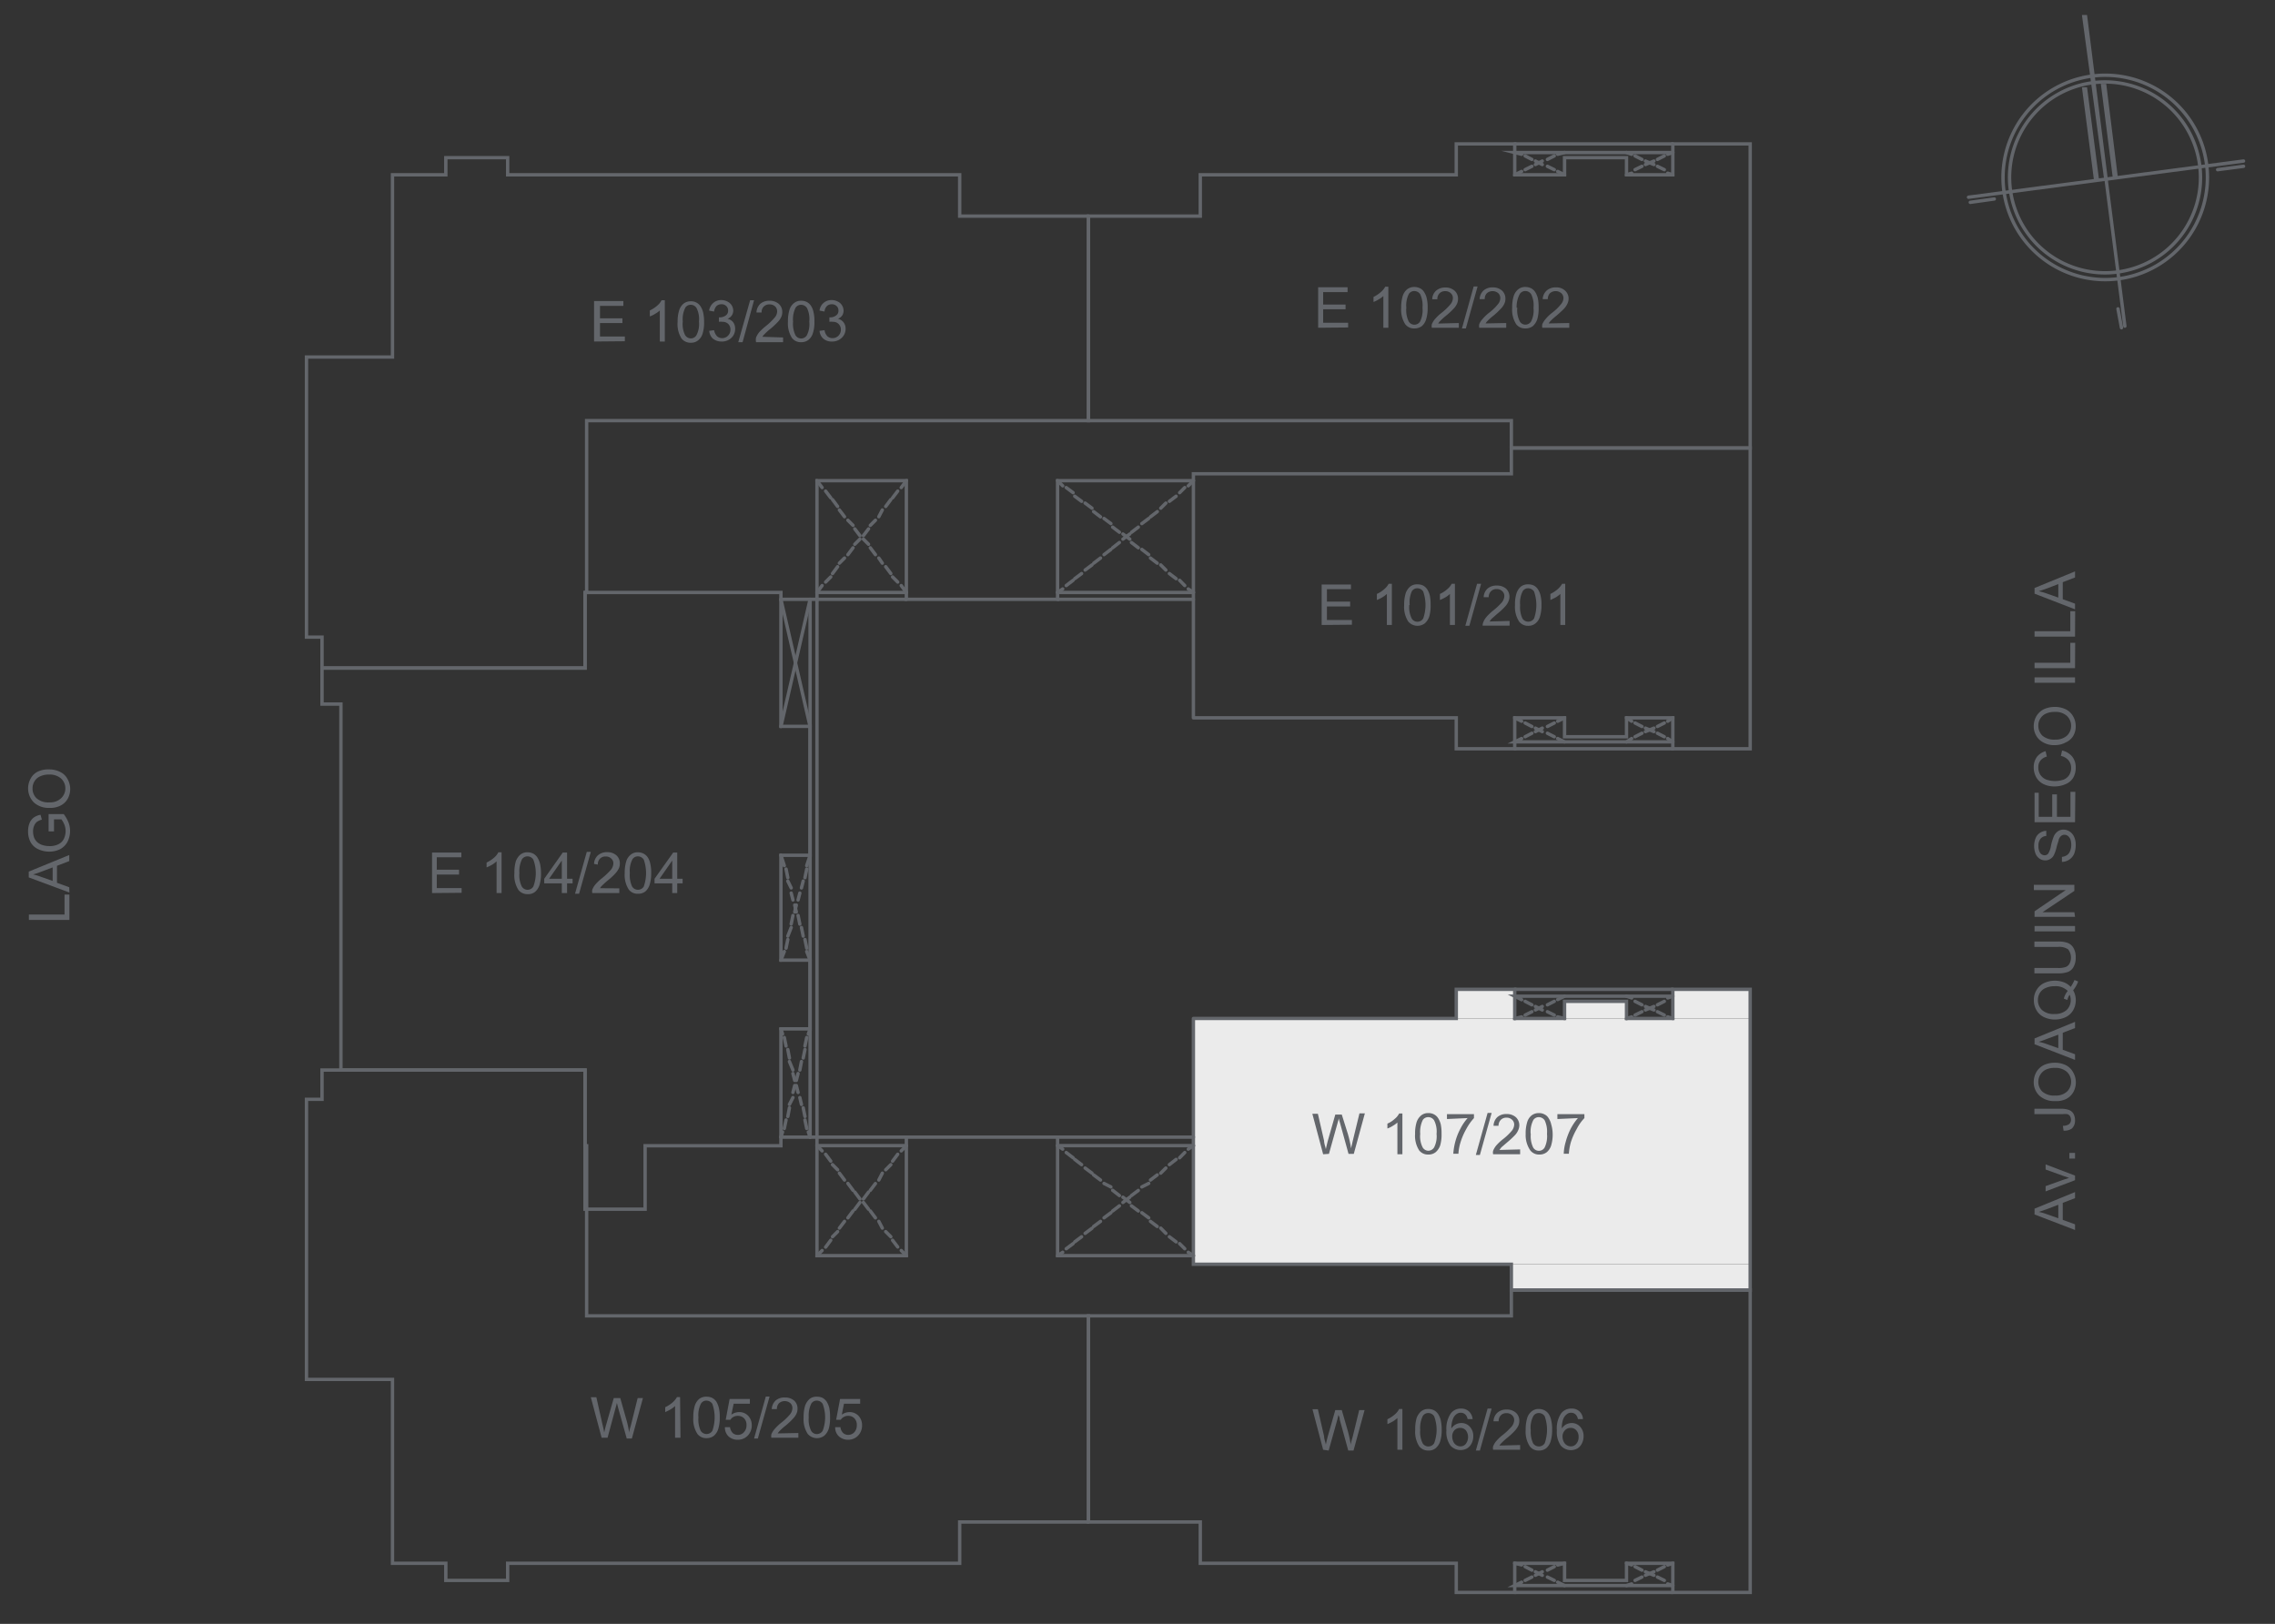 <svg id="Capa_1" data-name="Capa 1" xmlns="http://www.w3.org/2000/svg" xmlns:xlink="http://www.w3.org/1999/xlink" viewBox="0 0 168.5 120.3"><rect x="0" y="0" width="168.5" height="120.3" fill="#333333" stroke="none"/><defs><style>.cls-1,.cls-4,.cls-5,.cls-7{fill:none;}.cls-2{clip-path:url(#clip-path);}.cls-3{fill:#ebebeb;}.cls-4{stroke:#ebebeb;}.cls-4,.cls-5,.cls-7{stroke-miterlimit:10;}.cls-4,.cls-7{stroke-width:0;}.cls-5,.cls-7{stroke:#63666b;stroke-linecap:round;}.cls-5{stroke-width:0.25px;}.cls-6{fill:#63666b;}.cls-8{clip-path:url(#clip-path-2);}</style><clipPath id="clip-path"><rect class="cls-1" x="-70.91" y="-530.54" width="1190.55" height="841.89"/></clipPath><clipPath id="clip-path-2"><rect class="cls-1" x="0.07" width="168.43" height="120.3"/></clipPath></defs><title>W107S</title><g class="cls-2"><path class="cls-3" d="M123.9,73.29l5.73,2.17H123.9Zm5.73,0H123.9l5.73,2.17Z"/><path class="cls-4" d="M123.9,73.29l5.73,2.17H123.9Zm5.73,0H123.9l5.73,2.17Z"/><path class="cls-3" d="M115.88,74.18l4.59,1.28h-4.59Zm4.59,0h-4.59l4.59,1.28Z"/><path class="cls-4" d="M115.88,74.18l4.59,1.28h-4.59Zm4.59,0h-4.59l4.59,1.28Z"/><path class="cls-3" d="M107.86,73.29l4.33,2.17h-4.33Zm4.33,0h-4.33l4.33,2.17Z"/><path class="cls-4" d="M107.86,73.29l4.33,2.17h-4.33Zm4.33,0h-4.33l4.33,2.17Z"/><path class="cls-3" d="M88.39,75.46l41.24,18.2H88.39Zm41.24,0H88.39l41.24,18.2Z"/><path class="cls-4" d="M88.39,75.46l41.24,18.2H88.39Zm41.24,0H88.39l41.24,18.2Z"/><path class="cls-3" d="M111.94,93.66l17.69,1.91H111.94Zm17.69,0H111.94l17.69,1.91Z"/><path class="cls-4" d="M111.94,93.66l17.69,1.91H111.94Zm17.69,0H111.94l17.69,1.91Z"/><polyline class="cls-5" points="80.62 16.01 71.08 16.01 71.08 12.95 37.6 12.95 37.6 11.68 33.02 11.68 33.02 12.95 29.07 12.95 29.07 26.45 22.7 26.45 22.7 47.2 23.85 47.2 23.85 49.49 43.33 49.49 43.33 43.89 43.45 43.89 43.45 31.16 80.62 31.16 80.62 16.01"/><polyline class="cls-5" points="43.33 43.89 57.84 43.89 57.84 53.81 60 53.81 60 63.36 57.84 63.36 57.84 71.13 60 71.13 60 76.22 57.84 76.22 57.84 84.88 47.78 84.88 47.78 89.58 43.33 89.58 43.33 79.27 25.25 79.27 25.25 52.16 23.85 52.16 23.85 49.49 43.33 49.49 43.33 43.89"/><polyline class="cls-5" points="80.62 112.75 71.08 112.75 71.08 115.81 37.6 115.81 37.6 117.08 33.02 117.08 33.02 115.81 29.07 115.81 29.07 102.19 22.7 102.19 22.7 81.44 23.85 81.44 23.85 79.27 43.33 79.27 43.33 84.88 43.45 84.88 43.45 97.48 80.62 97.48 80.62 112.75"/><polyline class="cls-5" points="88.39 35.61 78.33 35.61 78.33 44.4 67.13 44.4 67.13 35.61 60.51 35.61 60.51 44.4 57.84 44.4"/><line class="cls-5" x1="60.51" y1="43.89" x2="67.13" y2="43.89"/><line class="cls-5" x1="67.13" y1="44.4" x2="60.51" y2="44.4"/><line class="cls-5" x1="78.33" y1="44.4" x2="88.39" y2="44.4"/><line class="cls-5" x1="88.39" y1="43.89" x2="78.33" y2="43.89"/><line class="cls-5" x1="60" y1="44.4" x2="60" y2="84.24"/><line class="cls-5" x1="60.51" y1="84.24" x2="60.51" y2="44.4"/><polyline class="cls-5" points="88.39 93.02 78.33 93.02 78.33 84.24 67.13 84.24 67.13 93.02 60.51 93.02 60.51 84.24 57.84 84.24"/><line class="cls-5" x1="60.51" y1="84.87" x2="67.13" y2="84.87"/><line class="cls-5" x1="67.13" y1="84.24" x2="60.51" y2="84.24"/><line class="cls-5" x1="78.33" y1="84.24" x2="88.39" y2="84.24"/><line class="cls-5" x1="88.39" y1="84.87" x2="78.33" y2="84.87"/><line class="cls-5" x1="60.51" y1="35.61" x2="60.89" y2="36.12"/><line class="cls-5" x1="61.15" y1="36.38" x2="61.53" y2="36.88"/><line class="cls-5" x1="61.66" y1="37.01" x2="62.04" y2="37.52"/><line class="cls-5" x1="62.17" y1="37.78" x2="62.55" y2="38.28"/><line class="cls-5" x1="62.8" y1="38.54" x2="63.18" y2="38.92"/><line class="cls-5" x1="63.31" y1="39.18" x2="63.69" y2="39.68"/><line class="cls-5" x1="63.95" y1="39.94" x2="64.33" y2="40.32"/><line class="cls-5" x1="64.46" y1="40.58" x2="64.84" y2="41.09"/><line class="cls-5" x1="65.09" y1="41.34" x2="65.35" y2="41.72"/><line class="cls-5" x1="65.6" y1="41.98" x2="65.98" y2="42.49"/><line class="cls-5" x1="66.11" y1="42.74" x2="66.49" y2="43.12"/><line class="cls-5" x1="66.75" y1="43.38" x2="67.13" y2="43.89"/><line class="cls-5" x1="60.51" y1="43.89" x2="60.89" y2="43.38"/><line class="cls-5" x1="61.15" y1="43.12" x2="61.53" y2="42.74"/><line class="cls-5" x1="61.66" y1="42.49" x2="62.04" y2="41.98"/><line class="cls-5" x1="62.17" y1="41.72" x2="62.55" y2="41.34"/><line class="cls-5" x1="62.8" y1="41.09" x2="63.18" y2="40.58"/><line class="cls-5" x1="63.31" y1="40.32" x2="63.69" y2="39.94"/><line class="cls-5" x1="63.95" y1="39.68" x2="64.33" y2="39.18"/><line class="cls-5" x1="64.46" y1="38.92" x2="64.84" y2="38.54"/><line class="cls-5" x1="65.09" y1="38.28" x2="65.35" y2="37.78"/><line class="cls-5" x1="65.6" y1="37.52" x2="65.98" y2="37.01"/><line class="cls-5" x1="66.11" y1="36.88" x2="66.49" y2="36.38"/><line class="cls-5" x1="66.75" y1="36.12" x2="67.13" y2="35.61"/><line class="cls-5" x1="78.33" y1="35.61" x2="78.71" y2="35.99"/><line class="cls-5" x1="78.97" y1="36.12" x2="79.48" y2="36.5"/><line class="cls-5" x1="79.6" y1="36.76" x2="80.11" y2="37.14"/><line class="cls-5" x1="80.37" y1="37.27" x2="80.88" y2="37.65"/><line class="cls-5" x1="81" y1="37.9" x2="81.51" y2="38.29"/><line class="cls-5" x1="81.77" y1="38.41" x2="82.28" y2="38.79"/><line class="cls-5" x1="82.41" y1="39.05" x2="82.91" y2="39.43"/><line class="cls-5" x1="83.17" y1="39.56" x2="83.68" y2="39.94"/><line class="cls-5" x1="83.8" y1="40.19" x2="84.31" y2="40.58"/><line class="cls-5" x1="84.57" y1="40.7" x2="85.08" y2="41.09"/><line class="cls-5" x1="85.21" y1="41.34" x2="85.71" y2="41.72"/><line class="cls-5" x1="85.97" y1="41.85" x2="86.35" y2="42.23"/><line class="cls-5" x1="86.61" y1="42.49" x2="87.11" y2="42.87"/><line class="cls-5" x1="87.37" y1="42.99" x2="87.75" y2="43.38"/><line class="cls-5" x1="88.01" y1="43.63" x2="88.39" y2="43.89"/><line class="cls-5" x1="88.39" y1="35.61" x2="88.01" y2="35.99"/><line class="cls-5" x1="87.75" y1="36.12" x2="87.37" y2="36.5"/><line class="cls-5" x1="87.11" y1="36.76" x2="86.61" y2="37.14"/><line class="cls-5" x1="86.35" y1="37.27" x2="85.97" y2="37.65"/><line class="cls-5" x1="85.72" y1="37.9" x2="85.21" y2="38.29"/><line class="cls-5" x1="85.08" y1="38.41" x2="84.57" y2="38.79"/><line class="cls-5" x1="84.31" y1="39.05" x2="83.81" y2="39.43"/><line class="cls-5" x1="83.68" y1="39.56" x2="83.17" y2="39.94"/><line class="cls-5" x1="82.91" y1="40.19" x2="82.41" y2="40.58"/><line class="cls-5" x1="82.28" y1="40.7" x2="81.77" y2="41.09"/><line class="cls-5" x1="81.51" y1="41.34" x2="81.01" y2="41.72"/><line class="cls-5" x1="80.88" y1="41.85" x2="80.37" y2="42.23"/><line class="cls-5" x1="80.11" y1="42.49" x2="79.6" y2="42.87"/><line class="cls-5" x1="79.48" y1="42.99" x2="78.97" y2="43.38"/><line class="cls-5" x1="78.71" y1="43.63" x2="78.33" y2="43.89"/><line class="cls-5" x1="57.84" y1="53.82" x2="60" y2="44.4"/><line class="cls-5" x1="57.84" y1="44.4" x2="60" y2="53.82"/><line class="cls-5" x1="57.84" y1="63.36" x2="58.09" y2="64.13"/><line class="cls-5" x1="58.22" y1="64.38" x2="58.35" y2="65.02"/><line class="cls-5" x1="58.35" y1="65.27" x2="58.6" y2="65.78"/><line class="cls-5" x1="58.6" y1="66.16" x2="58.73" y2="66.67"/><line class="cls-5" x1="58.86" y1="67.05" x2="58.98" y2="67.56"/><line class="cls-5" x1="59.11" y1="67.82" x2="59.24" y2="68.46"/><line class="cls-5" x1="59.36" y1="68.71" x2="59.49" y2="69.35"/><line class="cls-5" x1="59.62" y1="69.6" x2="59.75" y2="70.24"/><line class="cls-5" x1="59.75" y1="70.49" x2="60" y2="71.13"/><line class="cls-5" x1="57.84" y1="71.13" x2="58.09" y2="70.49"/><line class="cls-5" x1="58.22" y1="70.24" x2="58.35" y2="69.6"/><line class="cls-5" x1="58.35" y1="69.35" x2="58.6" y2="68.71"/><line class="cls-5" x1="58.6" y1="68.45" x2="58.73" y2="67.82"/><line class="cls-5" x1="58.86" y1="67.56" x2="58.98" y2="67.05"/><line class="cls-5" x1="59.11" y1="66.67" x2="59.24" y2="66.16"/><line class="cls-5" x1="59.36" y1="65.78" x2="59.49" y2="65.27"/><line class="cls-5" x1="59.62" y1="65.02" x2="59.75" y2="64.38"/><line class="cls-5" x1="59.75" y1="64.13" x2="60" y2="63.36"/><line class="cls-5" x1="60.51" y1="93.02" x2="60.89" y2="92.64"/><line class="cls-5" x1="61.15" y1="92.39" x2="61.53" y2="91.88"/><line class="cls-5" x1="61.66" y1="91.62" x2="62.04" y2="91.24"/><line class="cls-5" x1="62.17" y1="90.98" x2="62.55" y2="90.48"/><line class="cls-5" x1="62.8" y1="90.22" x2="63.18" y2="89.71"/><line class="cls-5" x1="63.31" y1="89.59" x2="63.69" y2="89.08"/><line class="cls-5" x1="63.95" y1="88.82" x2="64.33" y2="88.31"/><line class="cls-5" x1="64.46" y1="88.18" x2="64.84" y2="87.68"/><line class="cls-5" x1="65.09" y1="87.42" x2="65.35" y2="86.91"/><line class="cls-5" x1="65.6" y1="86.66" x2="65.98" y2="86.28"/><line class="cls-5" x1="66.11" y1="86.02" x2="66.49" y2="85.51"/><line class="cls-5" x1="66.75" y1="85.26" x2="67.13" y2="84.88"/><line class="cls-5" x1="60.51" y1="84.87" x2="60.89" y2="85.26"/><line class="cls-5" x1="61.15" y1="85.51" x2="61.53" y2="86.02"/><line class="cls-5" x1="61.66" y1="86.28" x2="62.04" y2="86.66"/><line class="cls-5" x1="62.17" y1="86.91" x2="62.55" y2="87.42"/><line class="cls-5" x1="62.8" y1="87.67" x2="63.18" y2="88.18"/><line class="cls-5" x1="63.31" y1="88.31" x2="63.69" y2="88.82"/><line class="cls-5" x1="63.95" y1="89.08" x2="64.33" y2="89.58"/><line class="cls-5" x1="64.46" y1="89.71" x2="64.84" y2="90.22"/><line class="cls-5" x1="65.09" y1="90.48" x2="65.35" y2="90.98"/><line class="cls-5" x1="65.6" y1="91.24" x2="65.98" y2="91.62"/><line class="cls-5" x1="66.11" y1="91.88" x2="66.49" y2="92.38"/><line class="cls-5" x1="66.75" y1="92.64" x2="67.13" y2="93.02"/><line class="cls-5" x1="78.33" y1="93.02" x2="78.71" y2="92.77"/><line class="cls-5" x1="78.97" y1="92.51" x2="79.48" y2="92.13"/><line class="cls-5" x1="79.6" y1="92" x2="80.11" y2="91.62"/><line class="cls-5" x1="80.37" y1="91.37" x2="80.88" y2="90.99"/><line class="cls-5" x1="81" y1="90.86" x2="81.51" y2="90.48"/><line class="cls-5" x1="81.77" y1="90.22" x2="82.28" y2="89.84"/><line class="cls-5" x1="82.41" y1="89.71" x2="82.91" y2="89.33"/><line class="cls-5" x1="83.17" y1="89.08" x2="83.68" y2="88.69"/><line class="cls-5" x1="83.8" y1="88.57" x2="84.31" y2="88.19"/><line class="cls-5" x1="84.57" y1="87.93" x2="85.08" y2="87.67"/><line class="cls-5" x1="85.21" y1="87.42" x2="85.71" y2="87.04"/><line class="cls-5" x1="85.97" y1="86.91" x2="86.35" y2="86.53"/><line class="cls-5" x1="86.61" y1="86.28" x2="87.11" y2="85.89"/><line class="cls-5" x1="87.37" y1="85.77" x2="87.75" y2="85.38"/><line class="cls-5" x1="88.01" y1="85.13" x2="88.39" y2="84.87"/><line class="cls-5" x1="78.33" y1="84.87" x2="78.71" y2="85.13"/><line class="cls-5" x1="78.97" y1="85.38" x2="79.48" y2="85.77"/><line class="cls-5" x1="79.6" y1="85.89" x2="80.11" y2="86.28"/><line class="cls-5" x1="80.37" y1="86.53" x2="80.88" y2="86.91"/><line class="cls-5" x1="81" y1="87.04" x2="81.51" y2="87.42"/><line class="cls-5" x1="81.77" y1="87.67" x2="82.28" y2="87.93"/><line class="cls-5" x1="82.41" y1="88.18" x2="82.91" y2="88.57"/><line class="cls-5" x1="83.17" y1="88.69" x2="83.68" y2="89.08"/><line class="cls-5" x1="83.8" y1="89.33" x2="84.31" y2="89.71"/><line class="cls-5" x1="84.57" y1="89.84" x2="85.08" y2="90.22"/><line class="cls-5" x1="85.21" y1="90.48" x2="85.71" y2="90.86"/><line class="cls-5" x1="85.97" y1="90.98" x2="86.35" y2="91.37"/><line class="cls-5" x1="86.61" y1="91.62" x2="87.11" y2="92"/><line class="cls-5" x1="87.37" y1="92.13" x2="87.75" y2="92.51"/><line class="cls-5" x1="88.01" y1="92.77" x2="88.39" y2="93.02"/><line class="cls-5" x1="57.84" y1="84.24" x2="57.96" y2="83.86"/><line class="cls-5" x1="58.09" y1="83.6" x2="58.22" y2="82.97"/><line class="cls-5" x1="58.35" y1="82.71" x2="58.47" y2="82.07"/><line class="cls-5" x1="58.47" y1="81.82" x2="58.73" y2="81.31"/><line class="cls-5" x1="58.73" y1="80.93" x2="58.86" y2="80.42"/><line class="cls-5" x1="58.98" y1="80.04" x2="59.11" y2="79.53"/><line class="cls-5" x1="59.24" y1="79.27" x2="59.36" y2="78.64"/><line class="cls-5" x1="59.49" y1="78.38" x2="59.62" y2="77.75"/><line class="cls-5" x1="59.62" y1="77.49" x2="59.75" y2="76.86"/><line class="cls-5" x1="59.87" y1="76.6" x2="60" y2="76.22"/><line class="cls-5" x1="57.84" y1="76.22" x2="57.96" y2="76.6"/><line class="cls-5" x1="58.09" y1="76.86" x2="58.22" y2="77.49"/><line class="cls-5" x1="58.35" y1="77.75" x2="58.47" y2="78.38"/><line class="cls-5" x1="58.47" y1="78.64" x2="58.73" y2="79.27"/><line class="cls-5" x1="58.73" y1="79.53" x2="58.86" y2="80.04"/><line class="cls-5" x1="58.98" y1="80.42" x2="59.11" y2="80.93"/><line class="cls-5" x1="59.24" y1="81.31" x2="59.36" y2="81.82"/><line class="cls-5" x1="59.49" y1="82.07" x2="59.62" y2="82.71"/><line class="cls-5" x1="59.62" y1="82.97" x2="59.75" y2="83.6"/><line class="cls-5" x1="59.87" y1="83.86" x2="60" y2="84.24"/><path class="cls-6" d="M44,25.3v-3h2.17v.36H44.44v.92H46.1v.35H44.44v1h1.84v.35Z"/><path class="cls-6" d="M49.24,25.3h-.37V23a1.76,1.76,0,0,1-.35.25,1.73,1.73,0,0,1-.39.19V23a2.38,2.38,0,0,0,.55-.36,1.25,1.25,0,0,0,.32-.4h.24Z"/><path class="cls-6" d="M50.19,23.82A2.57,2.57,0,0,1,50.3,23a1.06,1.06,0,0,1,.32-.5.85.85,0,0,1,.55-.18.82.82,0,0,1,.42.1.8.8,0,0,1,.3.28,1.56,1.56,0,0,1,.19.45,3.18,3.18,0,0,1,.07.71,2.78,2.78,0,0,1-.11.85,1,1,0,0,1-.33.5.8.8,0,0,1-.54.18.84.84,0,0,1-.69-.31A2,2,0,0,1,50.19,23.82Zm.38,0a1.82,1.82,0,0,0,.17,1,.51.51,0,0,0,.43.25.48.48,0,0,0,.42-.25,1.8,1.8,0,0,0,.18-1,1.82,1.82,0,0,0-.18-1,.5.5,0,0,0-.43-.24.46.46,0,0,0-.4.21A1.9,1.9,0,0,0,50.57,23.82Z"/><path class="cls-6" d="M52.53,24.51l.36-.05a.86.86,0,0,0,.22.45.55.55,0,0,0,.37.14.59.59,0,0,0,.44-.18.61.61,0,0,0,.18-.45.57.57,0,0,0-.16-.42.6.6,0,0,0-.43-.16,1,1,0,0,0-.26,0l0-.33h.06a.73.73,0,0,0,.43-.13.42.42,0,0,0,.19-.38.45.45,0,0,0-.14-.33.48.48,0,0,0-.36-.13.52.52,0,0,0-.36.13.74.74,0,0,0-.18.41l-.37-.07a.94.94,0,0,1,.31-.57.88.88,0,0,1,.6-.21,1,1,0,0,1,.45.11.75.75,0,0,1,.32.29.76.76,0,0,1,.11.38.66.66,0,0,1-.11.36.72.72,0,0,1-.31.25.71.71,0,0,1,.42.26.83.83,0,0,1,.14.48.89.89,0,0,1-.28.67,1,1,0,0,1-.73.27,1,1,0,0,1-.66-.23A.91.91,0,0,1,52.53,24.51Z"/><path class="cls-6" d="M54.68,25.35l.88-3.11h.29L55,25.35Z"/><path class="cls-6" d="M58,25v.35H56A.78.78,0,0,1,56,25a1.57,1.57,0,0,1,.24-.4,4.65,4.65,0,0,1,.49-.45,4.54,4.54,0,0,0,.66-.64.7.7,0,0,0,.17-.44.5.5,0,0,0-.15-.37.59.59,0,0,0-.41-.15.57.57,0,0,0-.43.16.57.57,0,0,0-.16.44l-.38,0a.92.92,0,0,1,.29-.65,1,1,0,0,1,.68-.22,1,1,0,0,1,.69.24.79.79,0,0,1,.25.6.84.84,0,0,1-.07.35,1.27,1.27,0,0,1-.25.37,5.48,5.48,0,0,1-.57.53,3.88,3.88,0,0,0-.42.38.74.74,0,0,0-.16.2Z"/><path class="cls-6" d="M58.36,23.82a2.85,2.85,0,0,1,.11-.86,1,1,0,0,1,.33-.5.8.8,0,0,1,.54-.18.88.88,0,0,1,.43.1.8.8,0,0,1,.3.28,1.32,1.32,0,0,1,.18.45,2.68,2.68,0,0,1,.07.71,2.5,2.5,0,0,1-.11.85,1,1,0,0,1-.32.5.85.85,0,0,1-.55.18.81.81,0,0,1-.68-.31A2,2,0,0,1,58.36,23.82Zm.38,0a1.93,1.93,0,0,0,.17,1,.49.49,0,0,0,.86,0,1.82,1.82,0,0,0,.17-1,1.84,1.84,0,0,0-.17-1,.52.52,0,0,0-.43-.24.48.48,0,0,0-.41.21A1.9,1.9,0,0,0,58.74,23.82Z"/><path class="cls-6" d="M60.7,24.51l.37-.05a.79.79,0,0,0,.21.45.57.57,0,0,0,.38.14.6.6,0,0,0,.44-.18.61.61,0,0,0,.18-.45.57.57,0,0,0-.17-.42.57.57,0,0,0-.42-.16.92.92,0,0,0-.26,0l0-.33h.06a.68.68,0,0,0,.42-.13.4.4,0,0,0,.19-.38.42.42,0,0,0-.14-.33.48.48,0,0,0-.35-.13.52.52,0,0,0-.36.13.63.63,0,0,0-.18.41l-.37-.07a.87.87,0,0,1,.9-.78.94.94,0,0,1,.45.11.7.7,0,0,1,.32.29.76.76,0,0,1,.11.38.65.65,0,0,1-.1.36.78.78,0,0,1-.31.25.71.71,0,0,1,.41.26.76.76,0,0,1,.15.48.9.9,0,0,1-.29.67,1,1,0,0,1-.73.27.91.91,0,0,1-.65-.23A.87.87,0,0,1,60.7,24.51Z"/><path class="cls-6" d="M156.11,13.21,154.2,1.11h.38Zm-.26.12.26-.12L154.2,1.11Z"/><path class="cls-7" d="M156.11,13.21,154.2,1.11h.38Zm-.26.12.26-.12L154.2,1.11Z"/><line class="cls-5" x1="157.38" y1="24.16" x2="155.98" y2="13.21"/><path class="cls-6" d="M156.87,13.21l-1.27-7H156Zm-.38,0h.38l-1.27-7Z"/><path class="cls-7" d="M156.87,13.21l-1.27-7H156Zm-.38,0h.38l-1.27-7Z"/><path class="cls-6" d="M155.47,13.33,154.2,6.46h.38Zm-.38,0h.38L154.2,6.46Z"/><path class="cls-7" d="M155.47,13.33,154.2,6.46h.38Zm-.38,0h.38L154.2,6.46Z"/><line class="cls-5" x1="157.13" y1="24.28" x2="156.87" y2="22.88"/><line class="cls-5" x1="147.71" y1="14.74" x2="145.93" y2="14.99"/><line class="cls-5" x1="166.17" y1="12.32" x2="164.25" y2="12.57"/><line class="cls-5" x1="166.17" y1="11.93" x2="145.8" y2="14.61"/><g class="cls-8"><path class="cls-5" d="M163.43,12.15a7.57,7.57,0,1,0-6.52,8.5,7.57,7.57,0,0,0,6.52-8.5"/><path class="cls-5" d="M162.92,12.22a7.07,7.07,0,1,0-6.08,7.93,7.06,7.06,0,0,0,6.08-7.93"/></g><path class="cls-6" d="M97.89,46.3v-3h2.17v.35H98.28v.92H100v.36H98.28v1h1.85v.35Z"/><path class="cls-6" d="M103.09,46.3h-.37V44a2.12,2.12,0,0,1-.35.26,3.44,3.44,0,0,1-.39.19V44a2.1,2.1,0,0,0,.54-.35,1.27,1.27,0,0,0,.33-.4h.24Z"/><path class="cls-6" d="M104,44.82a2.9,2.9,0,0,1,.11-.86,1.13,1.13,0,0,1,.33-.5.8.8,0,0,1,.54-.17.94.94,0,0,1,.43.09.89.89,0,0,1,.3.28,1.69,1.69,0,0,1,.19.45,3.35,3.35,0,0,1,.06.71,2.82,2.82,0,0,1-.1.85,1.19,1.19,0,0,1-.33.51.9.9,0,0,1-1.23-.14A2,2,0,0,1,104,44.82Zm.38,0a1.87,1.87,0,0,0,.18,1,.49.49,0,0,0,.42.24.51.51,0,0,0,.43-.24,3,3,0,0,0,0-2,.51.51,0,0,0-.43-.24.47.47,0,0,0-.41.22A2,2,0,0,0,104.41,44.82Z"/><path class="cls-6" d="M107.76,46.3h-.37V44a1.77,1.77,0,0,1-.35.26,3.44,3.44,0,0,1-.39.19V44a2.1,2.1,0,0,0,.54-.35,1.27,1.27,0,0,0,.33-.4h.24Z"/><path class="cls-6" d="M108.53,46.36l.87-3.11h.3l-.87,3.11Z"/><path class="cls-6" d="M111.81,46v.35h-2a.7.7,0,0,1,.05-.25,1.29,1.29,0,0,1,.24-.4,3.62,3.62,0,0,1,.48-.46,4.82,4.82,0,0,0,.67-.63.82.82,0,0,0,.17-.45.47.47,0,0,0-.16-.37.56.56,0,0,0-.41-.15.55.55,0,0,0-.42.16.63.63,0,0,0-.17.44l-.37,0a.9.9,0,0,1,.29-.64,1,1,0,0,1,.68-.22,1,1,0,0,1,.69.23.82.82,0,0,1,.25.6.85.85,0,0,1-.08.35,1.22,1.22,0,0,1-.24.37,4.56,4.56,0,0,1-.57.53l-.43.38a1.3,1.3,0,0,0-.15.2Z"/><path class="cls-6" d="M112.21,44.82a2.6,2.6,0,0,1,.11-.86,1.11,1.11,0,0,1,.32-.5.84.84,0,0,1,.55-.17.93.93,0,0,1,.42.09.81.81,0,0,1,.3.28,1.42,1.42,0,0,1,.19.45,2.73,2.73,0,0,1,.07.71,2.78,2.78,0,0,1-.11.85,1,1,0,0,1-.33.51.8.8,0,0,1-.54.18.81.81,0,0,1-.68-.32A2,2,0,0,1,112.21,44.82Zm.38,0a2,2,0,0,0,.17,1,.51.51,0,0,0,.86,0,3,3,0,0,0,0-2,.53.53,0,0,0-.44-.24.46.46,0,0,0-.4.22A1.86,1.86,0,0,0,112.59,44.82Z"/><path class="cls-6" d="M115.93,46.3h-.36V44a2.12,2.12,0,0,1-.35.26l-.39.19V44a2.5,2.5,0,0,0,.54-.35,1.62,1.62,0,0,0,.33-.4h.23Z"/><path class="cls-6" d="M98,85.51l-.8-3h.41l.46,2c0,.21.09.41.13.62.07-.32.12-.51.13-.56l.57-2h.48L99.83,84a8.41,8.41,0,0,1,.24,1.07q.06-.28.15-.66l.47-1.93h.4l-.82,3h-.39l-.63-2.29c-.06-.19-.09-.31-.1-.35,0,.13-.06.25-.08.35l-.64,2.29Z"/><path class="cls-6" d="M103.87,85.51h-.37V83.16a2.12,2.12,0,0,1-.35.25,1.73,1.73,0,0,1-.39.19v-.36a1.86,1.86,0,0,0,.54-.35,1.27,1.27,0,0,0,.33-.4h.24Z"/><path class="cls-6" d="M104.81,84a2.81,2.81,0,0,1,.11-.86,1.1,1.1,0,0,1,.33-.5.8.8,0,0,1,.54-.18.83.83,0,0,1,.43.1.8.8,0,0,1,.3.28,1.56,1.56,0,0,1,.19.45,3.28,3.28,0,0,1,.06.71,2.87,2.87,0,0,1-.1.85,1.15,1.15,0,0,1-.33.5.83.83,0,0,1-.55.18.82.82,0,0,1-.68-.31A2,2,0,0,1,104.81,84Zm.38,0a1.8,1.8,0,0,0,.18,1,.5.5,0,0,0,.42.25.52.52,0,0,0,.43-.25,1.8,1.8,0,0,0,.18-1,1.82,1.82,0,0,0-.18-1,.51.51,0,0,0-.43-.24.48.48,0,0,0-.41.21A2,2,0,0,0,105.19,84Z"/><path class="cls-6" d="M107.17,82.9v-.36h2v.29a4,4,0,0,0-.57.81,4.87,4.87,0,0,0-.43,1,3.5,3.5,0,0,0-.15.83h-.38a4.74,4.74,0,0,1,.14-.86,4.48,4.48,0,0,1,.39-1,3.66,3.66,0,0,1,.53-.78Z"/><path class="cls-6" d="M109.31,85.56l.87-3.11h.3l-.87,3.11Z"/><path class="cls-6" d="M112.59,85.15v.36h-2a.57.57,0,0,1,0-.26,1.42,1.42,0,0,1,.24-.4,3.64,3.64,0,0,1,.48-.45,4.23,4.23,0,0,0,.67-.64.79.79,0,0,0,.17-.44.47.47,0,0,0-.16-.37.56.56,0,0,0-.41-.15.55.55,0,0,0-.42.16.61.61,0,0,0-.17.44l-.37,0a.92.92,0,0,1,.29-.65,1,1,0,0,1,.68-.22,1,1,0,0,1,.69.24.82.82,0,0,1,.25.59.9.9,0,0,1-.08.36,1.22,1.22,0,0,1-.24.37,6.87,6.87,0,0,1-.57.53l-.43.37a2.08,2.08,0,0,0-.15.2Z"/><path class="cls-6" d="M113,84a2.81,2.81,0,0,1,.11-.86,1,1,0,0,1,.32-.5.85.85,0,0,1,.55-.18.82.82,0,0,1,.42.1.68.68,0,0,1,.3.28,1.33,1.33,0,0,1,.19.45A2.68,2.68,0,0,1,115,84a2.83,2.83,0,0,1-.11.85,1.06,1.06,0,0,1-.32.5.85.85,0,0,1-.55.18.81.81,0,0,1-.68-.31A2,2,0,0,1,113,84Zm.38,0a1.93,1.93,0,0,0,.17,1,.49.49,0,0,0,.86,0,1.93,1.93,0,0,0,.17-1,2,2,0,0,0-.17-1,.53.53,0,0,0-.44-.24.48.48,0,0,0-.4.21A1.88,1.88,0,0,0,113.37,84Z"/><path class="cls-6" d="M115.35,82.9v-.36h2v.29a3.37,3.37,0,0,0-.57.81,4.91,4.91,0,0,0-.44,1,4.1,4.1,0,0,0-.14.83h-.38a3.46,3.46,0,0,1,.14-.86,5,5,0,0,1,.38-1,4.08,4.08,0,0,1,.53-.78Z"/><path class="cls-6" d="M32,66.16v-3h2.17v.35H32.35v.92H34v.36H32.35v1h1.84v.35Z"/><path class="cls-6" d="M37.15,66.16h-.37V63.81a2.12,2.12,0,0,1-.35.26,3.44,3.44,0,0,1-.39.19V63.9a2.39,2.39,0,0,0,.54-.35,1.29,1.29,0,0,0,.33-.41h.24Z"/><path class="cls-6" d="M38.1,64.68a2.94,2.94,0,0,1,.1-.86,1.22,1.22,0,0,1,.33-.5.82.82,0,0,1,.54-.18.94.94,0,0,1,.43.1.89.89,0,0,1,.3.28A1.56,1.56,0,0,1,40,64a3.25,3.25,0,0,1,.07.71,2.78,2.78,0,0,1-.11.85,1.11,1.11,0,0,1-.33.51.81.81,0,0,1-.55.17.83.83,0,0,1-.68-.31A2,2,0,0,1,38.1,64.68Zm.37,0a1.87,1.87,0,0,0,.18,1,.5.5,0,0,0,.85,0,2.81,2.81,0,0,0,0-2,.51.51,0,0,0-.43-.24.48.48,0,0,0-.41.22A2,2,0,0,0,38.47,64.68Z"/><path class="cls-6" d="M41.61,66.16v-.72h-1.3V65.1l1.37-1.94H42V65.1h.41v.34H42v.72Zm0-1.06V63.75l-.94,1.35Z"/><path class="cls-6" d="M42.59,66.21l.87-3.1h.3l-.87,3.1Z"/><path class="cls-6" d="M45.87,65.81v.35h-2a.53.53,0,0,1,0-.25,1.29,1.29,0,0,1,.24-.4,3.23,3.23,0,0,1,.49-.46,5.23,5.23,0,0,0,.66-.63.82.82,0,0,0,.17-.45.47.47,0,0,0-.16-.37.56.56,0,0,0-.41-.15.55.55,0,0,0-.42.16.58.58,0,0,0-.16.44L44,64a.88.88,0,0,1,.29-.64,1,1,0,0,1,.68-.23,1,1,0,0,1,.69.24.79.79,0,0,1,.25.6.84.84,0,0,1-.07.35,1.51,1.51,0,0,1-.25.37,4.56,4.56,0,0,1-.57.53,5.42,5.42,0,0,0-.42.38.74.74,0,0,0-.16.2Z"/><path class="cls-6" d="M46.27,64.68a2.9,2.9,0,0,1,.11-.86,1,1,0,0,1,.33-.5.8.8,0,0,1,.54-.18.93.93,0,0,1,.42.1.84.84,0,0,1,.31.28,1.32,1.32,0,0,1,.18.45,2.73,2.73,0,0,1,.07.71,2.78,2.78,0,0,1-.11.85,1.09,1.09,0,0,1-.32.51.84.84,0,0,1-.55.17.81.81,0,0,1-.68-.31A2,2,0,0,1,46.27,64.68Zm.38,0a2,2,0,0,0,.17,1,.51.51,0,0,0,.86,0,3,3,0,0,0,0-2,.52.52,0,0,0-.43-.24.47.47,0,0,0-.41.22A1.86,1.86,0,0,0,46.65,64.68Z"/><path class="cls-6" d="M49.79,66.16v-.72H48.48V65.1l1.38-1.94h.3V65.1h.4v.34h-.4v.72Zm0-1.06V63.75l-.94,1.35Z"/><path class="cls-6" d="M44.56,106.51l-.8-3h.41l.45,2c.05.2.1.41.13.61.08-.32.12-.5.14-.55l.57-2h.48l.43,1.52a6.78,6.78,0,0,1,.23,1.06c0-.19.09-.4.15-.65l.48-1.93h.39l-.82,3h-.38l-.64-2.29-.09-.35a3.46,3.46,0,0,1-.09.35L45,106.51Z"/><path class="cls-6" d="M50.4,106.51H50v-2.35a1.77,1.77,0,0,1-.35.26c-.14.08-.27.14-.38.19v-.36a2.5,2.5,0,0,0,.54-.35,1.62,1.62,0,0,0,.33-.4h.23Z"/><path class="cls-6" d="M51.35,105a2.9,2.9,0,0,1,.11-.86,1.11,1.11,0,0,1,.32-.5.84.84,0,0,1,.55-.17.93.93,0,0,1,.42.09.84.84,0,0,1,.31.28,1.69,1.69,0,0,1,.18.45,2.73,2.73,0,0,1,.07.71,2.78,2.78,0,0,1-.11.85,1.09,1.09,0,0,1-.32.51.85.85,0,0,1-.55.18.81.81,0,0,1-.68-.32A2,2,0,0,1,51.35,105Zm.38,0a2,2,0,0,0,.17,1,.51.51,0,0,0,.86,0,3,3,0,0,0,0-2,.53.53,0,0,0-.44-.24.46.46,0,0,0-.4.22A1.86,1.86,0,0,0,51.73,105Z"/><path class="cls-6" d="M53.69,105.73l.38,0a.75.75,0,0,0,.2.43.57.57,0,0,0,.38.14.59.59,0,0,0,.45-.2.72.72,0,0,0,.19-.53.68.68,0,0,0-.18-.5.63.63,0,0,0-.47-.18.61.61,0,0,0-.32.08.56.56,0,0,0-.22.21l-.35,0,.29-1.54h1.5v.35h-1.2l-.17.81a1,1,0,0,1,.57-.19.9.9,0,0,1,.67.27,1,1,0,0,1,.27.7,1.09,1.09,0,0,1-.24.71,1,1,0,0,1-.79.37,1,1,0,0,1-.67-.23A.91.91,0,0,1,53.69,105.73Z"/><path class="cls-6" d="M55.85,106.57l.87-3.11H57l-.87,3.11Z"/><path class="cls-6" d="M59.13,106.16v.35h-2a.69.69,0,0,1,0-.25,1.33,1.33,0,0,1,.25-.4,3.62,3.62,0,0,1,.48-.46,4.11,4.11,0,0,0,.66-.63.75.75,0,0,0,.17-.45.5.5,0,0,0-.15-.37.65.65,0,0,0-.84,0,.62.62,0,0,0-.16.44l-.38,0a.94.94,0,0,1,.29-.64,1,1,0,0,1,.69-.22,1,1,0,0,1,.68.23.79.79,0,0,1,.25.6.84.84,0,0,1-.07.35,1.27,1.27,0,0,1-.25.37,5.11,5.11,0,0,1-.56.53,4.5,4.5,0,0,0-.43.38,1.4,1.4,0,0,0-.16.2Z"/><path class="cls-6" d="M59.52,105a2.9,2.9,0,0,1,.11-.86,1.22,1.22,0,0,1,.33-.5.8.8,0,0,1,.54-.17.94.94,0,0,1,.43.09.89.89,0,0,1,.3.28,1.69,1.69,0,0,1,.19.45,3.35,3.35,0,0,1,.06.71,2.82,2.82,0,0,1-.1.85,1.19,1.19,0,0,1-.33.51.9.9,0,0,1-1.23-.14A2,2,0,0,1,59.52,105Zm.38,0a1.87,1.87,0,0,0,.18,1,.49.49,0,0,0,.42.24.51.51,0,0,0,.43-.24,2.81,2.81,0,0,0,0-2,.51.51,0,0,0-.43-.24.47.47,0,0,0-.41.22A2,2,0,0,0,59.9,105Z"/><path class="cls-6" d="M61.86,105.73l.39,0a.7.7,0,0,0,.2.43.56.56,0,0,0,.38.14.62.62,0,0,0,.45-.2.76.76,0,0,0,.18-.53.68.68,0,0,0-.18-.5.6.6,0,0,0-.46-.18.57.57,0,0,0-.32.08.58.58,0,0,0-.23.21l-.34,0,.29-1.54h1.49v.35h-1.2l-.16.81a1,1,0,0,1,.57-.19.9.9,0,0,1,.66.27,1,1,0,0,1,.27.7,1.09,1.09,0,0,1-.24.71,1,1,0,0,1-.78.37,1,1,0,0,1-.67-.23A.87.87,0,0,1,61.86,105.73Z"/><path class="cls-6" d="M5.14,68.15h-3v-.4H4.78V66.27h.36Z"/><path class="cls-6" d="M5.14,66.12,2.13,65v-.43l3-1.23v.45l-.91.35v1.26l.91.33ZM3.9,65.26v-1l-.83.31a5,5,0,0,1-.62.21,4.11,4.11,0,0,1,.57.17Z"/><path class="cls-6" d="M4,61.59H3.6V60.31H4.72a2.52,2.52,0,0,1,.35.61,1.73,1.73,0,0,1,.12.64,1.78,1.78,0,0,1-.19.8,1.33,1.33,0,0,1-.55.55,1.77,1.77,0,0,1-.8.18,1.89,1.89,0,0,1-.82-.18,1.23,1.23,0,0,1-.57-.53,1.67,1.67,0,0,1-.18-.79,1.55,1.55,0,0,1,.1-.59,1,1,0,0,1,.3-.42A1.24,1.24,0,0,1,3,60.36l.1.36a1.21,1.21,0,0,0-.36.16.7.7,0,0,0-.21.29,1,1,0,0,0-.08.42,1.36,1.36,0,0,0,.08.47,1,1,0,0,0,.22.32,1.17,1.17,0,0,0,.3.19,1.68,1.68,0,0,0,.6.11,1.42,1.42,0,0,0,.68-.14.86.86,0,0,0,.4-.4,1.35,1.35,0,0,0,.13-.56,1.32,1.32,0,0,0-.1-.51,1.73,1.73,0,0,0-.21-.37H4Z"/><path class="cls-6" d="M3.67,59.85a1.62,1.62,0,0,1-1.17-.41,1.49,1.49,0,0,1-.22-1.78,1.18,1.18,0,0,1,.55-.51A1.79,1.79,0,0,1,3.64,57a1.74,1.74,0,0,1,.82.19,1.18,1.18,0,0,1,.54.52,1.49,1.49,0,0,1,0,1.49,1.24,1.24,0,0,1-.56.5A1.6,1.6,0,0,1,3.67,59.85Zm0-.41a1.16,1.16,0,0,0,.85-.3,1,1,0,0,0,0-1.47,1.29,1.29,0,0,0-.89-.29,1.48,1.48,0,0,0-.65.13.93.93,0,0,0-.42.36,1,1,0,0,0-.15.53,1,1,0,0,0,.29.73A1.31,1.31,0,0,0,3.68,59.44Z"/><path class="cls-6" d="M153.69,91.12l-3-1.15v-.43l3-1.23v.45l-.91.35v1.26l.91.33Zm-1.24-.87v-1l-.83.32-.62.21a4,4,0,0,1,.57.16Z"/><path class="cls-6" d="M153.69,87.43l-2.18.83v-.39l1.31-.47.43-.14-.41-.14-1.33-.48v-.38l2.18.83Z"/><path class="cls-6" d="M153.69,85.83h-.42v-.42h.42Z"/><path class="cls-6" d="M152.84,83.76l-.05-.36a.75.75,0,0,0,.47-.13.43.43,0,0,0,.13-.32.56.56,0,0,0-.07-.26.4.4,0,0,0-.19-.15,1.55,1.55,0,0,0-.38,0h-2.07v-.4h2a1.53,1.53,0,0,1,.59.1.65.65,0,0,1,.31.28,1,1,0,0,1,.11.47.81.81,0,0,1-.23.61A.94.94,0,0,1,152.84,83.76Z"/><path class="cls-6" d="M152.23,81.57a1.64,1.64,0,0,1-1.18-.4,1.36,1.36,0,0,1-.42-1,1.51,1.51,0,0,1,.2-.76,1.35,1.35,0,0,1,.55-.51,1.92,1.92,0,0,1,.81-.17,1.83,1.83,0,0,1,.82.18,1.26,1.26,0,0,1,.54.53,1.49,1.49,0,0,1,0,1.49,1.27,1.27,0,0,1-.55.5A1.65,1.65,0,0,1,152.23,81.57Zm0-.41a1.2,1.2,0,0,0,.86-.29,1,1,0,0,0,.31-.73,1,1,0,0,0-.32-.74,1.29,1.29,0,0,0-.89-.29,1.56,1.56,0,0,0-.64.12,1,1,0,0,0-.58.9,1,1,0,0,0,.29.73A1.33,1.33,0,0,0,152.23,81.16Z"/><path class="cls-6" d="M153.69,78.52l-3-1.16v-.43l3-1.23v.46l-.91.35v1.26l.91.33Zm-1.24-.87v-1l-.83.31c-.25.1-.46.17-.62.22a4,4,0,0,1,.57.16Z"/><path class="cls-6" d="M153.37,73.11a3.37,3.37,0,0,0,.28-.51l.27.11a2.16,2.16,0,0,1-.37.65,1.5,1.5,0,0,1,0,1.48,1.29,1.29,0,0,1-.55.51,1.89,1.89,0,0,1-1.61,0,1.23,1.23,0,0,1-.56-.52,1.43,1.43,0,0,1-.19-.74,1.36,1.36,0,0,1,.2-.75,1.29,1.29,0,0,1,.55-.51,1.9,1.9,0,0,1,1.47-.06A1.38,1.38,0,0,1,153.37,73.11Zm-.51.87a1.4,1.4,0,0,1,.29-.57,1.28,1.28,0,0,0-1-.35,1.54,1.54,0,0,0-.63.13.9.9,0,0,0-.43.36,1,1,0,0,0-.15.54,1,1,0,0,0,.31.74,1.27,1.27,0,0,0,.91.29,1.3,1.3,0,0,0,.9-.29,1,1,0,0,0,.31-.74,1,1,0,0,0-.08-.4,1.13,1.13,0,0,0-.17.39Z"/><path class="cls-6" d="M150.68,70.15v-.4h1.74a2,2,0,0,1,.72.1.85.85,0,0,1,.43.37,1.32,1.32,0,0,1,.17.7,1.38,1.38,0,0,1-.15.69.8.8,0,0,1-.42.39,2.12,2.12,0,0,1-.75.11h-1.74v-.4h1.74a1.61,1.61,0,0,0,.57-.07.55.55,0,0,0,.29-.25,1,1,0,0,0-.1-1.06,1.17,1.17,0,0,0-.76-.18Z"/><path class="cls-6" d="M153.69,69h-3v-.4h3Z"/><path class="cls-6" d="M153.69,67.92h-3v-.41L153,65.94h-2.36v-.39h3V66l-2.36,1.58h2.36Z"/><path class="cls-6" d="M152.72,63.85l0-.37a.81.81,0,0,0,.37-.13.6.6,0,0,0,.23-.3,1.11,1.11,0,0,0,.09-.46,1.25,1.25,0,0,0-.06-.4.59.59,0,0,0-.19-.26.41.41,0,0,0-.26-.09.36.36,0,0,0-.24.09.58.58,0,0,0-.18.27c0,.08-.08.26-.15.53a2.75,2.75,0,0,1-.19.58.68.68,0,0,1-.28.32.67.67,0,0,1-.37.11.77.77,0,0,1-.43-.13.83.83,0,0,1-.3-.38,1.58,1.58,0,0,1-.1-.55,1.55,1.55,0,0,1,.11-.59.83.83,0,0,1,.32-.39.9.9,0,0,1,.47-.15l0,.38a.59.59,0,0,0-.43.21.79.79,0,0,0-.15.52.91.91,0,0,0,.13.53.41.41,0,0,0,.32.17.34.34,0,0,0,.27-.12,1.59,1.59,0,0,0,.21-.6,4.1,4.1,0,0,1,.2-.67.91.91,0,0,1,.3-.38.73.73,0,0,1,.43-.13.82.82,0,0,1,.45.14.91.91,0,0,1,.33.39,1.37,1.37,0,0,1,.12.58,1.78,1.78,0,0,1-.12.69,1,1,0,0,1-.9.59Z"/><path class="cls-6" d="M153.69,60.91h-3V58.73H151v1.78H152V58.85h.35v1.66h1V58.66h.36Z"/><path class="cls-6" d="M152.64,56l.09-.4a1.35,1.35,0,0,1,.75.45,1.26,1.26,0,0,1,.26.8,1.47,1.47,0,0,1-.2.79,1.2,1.2,0,0,1-.57.46,2,2,0,0,1-.81.16,1.8,1.8,0,0,1-.82-.18,1.24,1.24,0,0,1-.53-.51,1.49,1.49,0,0,1-.18-.73,1.27,1.27,0,0,1,.23-.76,1.21,1.21,0,0,1,.65-.43l.09.4a.89.89,0,0,0-.48.3.8.8,0,0,0-.15.5,1,1,0,0,0,.17.58,1,1,0,0,0,.44.33,2,2,0,0,0,1.25,0,.88.88,0,0,0,.43-.35,1,1,0,0,0,.14-.51.87.87,0,0,0-.19-.57A1,1,0,0,0,152.64,56Z"/><path class="cls-6" d="M152.23,55.2a1.64,1.64,0,0,1-1.18-.4,1.37,1.37,0,0,1-.42-1,1.48,1.48,0,0,1,.2-.75,1.35,1.35,0,0,1,.55-.51,1.92,1.92,0,0,1,.81-.17,1.83,1.83,0,0,1,.82.18,1.29,1.29,0,0,1,.54.52,1.46,1.46,0,0,1,.19.74,1.37,1.37,0,0,1-.21.75A1.23,1.23,0,0,1,153,55,1.65,1.65,0,0,1,152.23,55.2Zm0-.41a1.24,1.24,0,0,0,.86-.29,1,1,0,0,0,.31-.73,1,1,0,0,0-.32-.74,1.24,1.24,0,0,0-.89-.29,1.56,1.56,0,0,0-.64.12.92.92,0,0,0-.43.37.94.94,0,0,0-.15.53,1.05,1.05,0,0,0,.29.73A1.33,1.33,0,0,0,152.23,54.79Z"/><path class="cls-6" d="M153.69,50.58h-3v-.4h3Z"/><path class="cls-6" d="M153.69,49.5h-3v-.4h2.65V47.62h.36Z"/><path class="cls-6" d="M153.69,47.16h-3v-.4h2.65V45.28h.36Z"/><path class="cls-6" d="M153.69,45.14l-3-1.16v-.42l3-1.23v.45l-.91.35v1.26l.91.33Zm-1.24-.87v-1l-.83.32-.62.21a4,4,0,0,1,.57.16Z"/><path class="cls-6" d="M97.63,24.28v-3h2.18v.36H98v.92h1.66v.35H98v1h1.85v.35Z"/><path class="cls-6" d="M102.83,24.28h-.37V21.93a1.76,1.76,0,0,1-.35.25,1.91,1.91,0,0,1-.38.19V22a2.54,2.54,0,0,0,.54-.36,1.46,1.46,0,0,0,.33-.4h.23Z"/><path class="cls-6" d="M103.78,22.8a2.85,2.85,0,0,1,.11-.86,1.06,1.06,0,0,1,.32-.5.85.85,0,0,1,.55-.18.93.93,0,0,1,.42.1.68.68,0,0,1,.3.28,1.33,1.33,0,0,1,.19.45,2.68,2.68,0,0,1,.07.71,2.78,2.78,0,0,1-.11.85,1.09,1.09,0,0,1-.32.51.9.9,0,0,1-.55.17.81.81,0,0,1-.68-.31A2,2,0,0,1,103.78,22.8Zm.38,0a1.93,1.93,0,0,0,.17,1,.49.49,0,0,0,.86,0,1.93,1.93,0,0,0,.17-1,2,2,0,0,0-.17-1,.53.53,0,0,0-.44-.24.48.48,0,0,0-.4.21A1.9,1.9,0,0,0,104.16,22.8Z"/><path class="cls-6" d="M108.05,23.93v.35h-2a.59.59,0,0,1,0-.26,1.37,1.37,0,0,1,.24-.39,3.21,3.21,0,0,1,.49-.46,4.54,4.54,0,0,0,.66-.64.76.76,0,0,0,.17-.44.47.47,0,0,0-.16-.37.55.55,0,0,0-.4-.15.56.56,0,0,0-.43.16.58.58,0,0,0-.16.44l-.38,0a.88.88,0,0,1,.29-.64,1,1,0,0,1,.68-.23,1,1,0,0,1,.69.24.79.79,0,0,1,.25.6.84.84,0,0,1-.07.35,1.27,1.27,0,0,1-.25.37,5.48,5.48,0,0,1-.57.53,3.88,3.88,0,0,0-.42.38.74.74,0,0,0-.16.2Z"/><path class="cls-6" d="M108.28,24.33l.87-3.11h.29l-.87,3.11Z"/><path class="cls-6" d="M111.56,23.93v.35h-2a.78.78,0,0,1,0-.26,1.22,1.22,0,0,1,.25-.39,3.07,3.07,0,0,1,.48-.46,3.67,3.67,0,0,0,.66-.64.7.7,0,0,0,.17-.44.5.5,0,0,0-.15-.37.65.65,0,0,0-.84,0,.58.58,0,0,0-.16.44l-.38,0a.92.92,0,0,1,.29-.64,1,1,0,0,1,.69-.23,1,1,0,0,1,.68.24.79.79,0,0,1,.25.6.84.84,0,0,1-.07.35,1.27,1.27,0,0,1-.25.37,6.31,6.31,0,0,1-.56.53,3.4,3.4,0,0,0-.43.38,1,1,0,0,0-.16.2Z"/><path class="cls-6" d="M112,22.8a2.85,2.85,0,0,1,.11-.86,1.07,1.07,0,0,1,.33-.5.8.8,0,0,1,.54-.18.94.94,0,0,1,.43.1.8.8,0,0,1,.3.28,1.56,1.56,0,0,1,.19.45,3.28,3.28,0,0,1,.06.71,2.82,2.82,0,0,1-.1.85,1.19,1.19,0,0,1-.33.51.88.88,0,0,1-.55.17.82.82,0,0,1-.68-.31A2,2,0,0,1,112,22.8Zm.38,0a1.8,1.8,0,0,0,.18,1,.48.48,0,0,0,.42.25.5.5,0,0,0,.43-.25,1.82,1.82,0,0,0,.17-1,1.84,1.84,0,0,0-.17-1,.51.51,0,0,0-.43-.24.48.48,0,0,0-.41.21A2,2,0,0,0,112.33,22.8Z"/><path class="cls-6" d="M116.23,23.93v.35h-2a.78.78,0,0,1,0-.26,1.7,1.7,0,0,1,.25-.39,3.07,3.07,0,0,1,.48-.46,3.67,3.67,0,0,0,.66-.64.72.72,0,0,0,.18-.44.51.51,0,0,0-.16-.37.65.65,0,0,0-.84,0,.62.62,0,0,0-.16.44l-.38,0a.93.93,0,0,1,.3-.64,1,1,0,0,1,.68-.23.94.94,0,0,1,.68.24.79.79,0,0,1,.26.6.85.85,0,0,1-.08.35,1.45,1.45,0,0,1-.24.37c-.12.13-.31.3-.57.53a4.37,4.37,0,0,0-.43.38,1.56,1.56,0,0,0-.16.2Z"/><path class="cls-6" d="M98,107.4l-.79-3h.4l.46,2c0,.2.09.41.13.61.07-.32.12-.5.13-.55l.57-2h.48l.44,1.52a10.24,10.24,0,0,1,.23,1.06c0-.19.09-.4.15-.65l.47-1.93h.4l-.82,3h-.39l-.63-2.29c0-.19-.09-.31-.1-.35l-.08.35-.64,2.29Z"/><path class="cls-6" d="M103.87,107.4h-.37v-2.35a2.12,2.12,0,0,1-.35.26,3.44,3.44,0,0,1-.39.19v-.36a2.39,2.39,0,0,0,.54-.35,1.29,1.29,0,0,0,.33-.41h.24Z"/><path class="cls-6" d="M104.82,105.92a2.94,2.94,0,0,1,.1-.86,1.22,1.22,0,0,1,.33-.5.82.82,0,0,1,.54-.18.94.94,0,0,1,.43.1.89.89,0,0,1,.3.28,1.56,1.56,0,0,1,.19.45,3.25,3.25,0,0,1,.07.71,2.78,2.78,0,0,1-.11.85,1.11,1.11,0,0,1-.33.51.81.81,0,0,1-.55.18.84.84,0,0,1-.68-.32A2,2,0,0,1,104.82,105.92Zm.37,0a1.87,1.87,0,0,0,.18,1,.5.5,0,0,0,.85,0,2.81,2.81,0,0,0,0-2,.51.51,0,0,0-.43-.24.48.48,0,0,0-.41.22A2,2,0,0,0,105.19,105.92Z"/><path class="cls-6" d="M109.07,105.13l-.37,0a.64.64,0,0,0-.14-.31.47.47,0,0,0-.37-.16.48.48,0,0,0-.31.1.75.75,0,0,0-.27.37,1.77,1.77,0,0,0-.11.69.88.88,0,0,1,.73-.4.83.83,0,0,1,.63.27,1,1,0,0,1,.26.71,1.14,1.14,0,0,1-.12.52.9.9,0,0,1-.34.38,1,1,0,0,1-1.23-.21,1.69,1.69,0,0,1-.3-1.12,2,2,0,0,1,.33-1.27.92.92,0,0,1,.75-.35.85.85,0,0,1,.58.2A.89.89,0,0,1,109.07,105.13Zm-1.51,1.3a.86.86,0,0,0,.08.36.56.56,0,0,0,.23.27.55.55,0,0,0,.3.09.5.5,0,0,0,.4-.19.84.84,0,0,0,0-1,.54.54,0,0,0-.42-.18.58.58,0,0,0-.43.18A.68.68,0,0,0,107.56,106.43Z"/><path class="cls-6" d="M109.31,107.46l.87-3.11h.3l-.87,3.11Z"/><path class="cls-6" d="M112.59,107.05v.35h-2a.53.53,0,0,1,0-.25,1.29,1.29,0,0,1,.24-.4,3.23,3.23,0,0,1,.49-.46,5.23,5.23,0,0,0,.66-.63.82.82,0,0,0,.17-.45.47.47,0,0,0-.16-.37.56.56,0,0,0-.41-.15.55.55,0,0,0-.42.16.58.58,0,0,0-.16.44l-.38,0a.88.88,0,0,1,.29-.64,1,1,0,0,1,.68-.23,1,1,0,0,1,.69.24.79.79,0,0,1,.25.6.84.84,0,0,1-.07.35,1.51,1.51,0,0,1-.25.37,4.56,4.56,0,0,1-.57.53,5.42,5.42,0,0,0-.42.38.94.94,0,0,0-.16.2Z"/><path class="cls-6" d="M113,105.92a2.9,2.9,0,0,1,.11-.86,1,1,0,0,1,.33-.5.8.8,0,0,1,.54-.18.93.93,0,0,1,.42.1.84.84,0,0,1,.31.28,1.32,1.32,0,0,1,.18.45,2.73,2.73,0,0,1,.07.71,2.78,2.78,0,0,1-.11.85,1.09,1.09,0,0,1-.32.51.85.85,0,0,1-.55.18.81.81,0,0,1-.68-.32A2,2,0,0,1,113,105.92Zm.38,0a2,2,0,0,0,.17,1,.51.51,0,0,0,.86,0,3,3,0,0,0,0-2,.52.52,0,0,0-.43-.24.47.47,0,0,0-.41.22A1.86,1.86,0,0,0,113.37,105.92Z"/><path class="cls-6" d="M117.24,105.13l-.37,0a.64.64,0,0,0-.14-.31.47.47,0,0,0-.37-.16.45.45,0,0,0-.3.1.83.83,0,0,0-.28.37,1.8,1.8,0,0,0-.1.69.91.91,0,0,1,.32-.3,1,1,0,0,1,.41-.1.83.83,0,0,1,.62.27,1,1,0,0,1,.26.71,1.14,1.14,0,0,1-.12.52.88.88,0,0,1-.33.38,1,1,0,0,1-.49.13,1,1,0,0,1-.75-.34,1.75,1.75,0,0,1-.29-1.12,2,2,0,0,1,.32-1.27.94.94,0,0,1,.76-.35.8.8,0,0,1,.85.75Zm-1.51,1.3a.86.86,0,0,0,.08.36.62.62,0,0,0,.23.27.59.59,0,0,0,.31.09.51.51,0,0,0,.4-.19.73.73,0,0,0,.17-.51.69.69,0,0,0-.17-.49.54.54,0,0,0-.42-.18.56.56,0,0,0-.42.18A.64.64,0,0,0,115.73,106.43Z"/><polyline class="cls-5" points="88.39 53.18 107.86 53.18 107.86 55.47 112.19 55.47 112.19 53.18 115.88 53.18 115.88 54.58 120.47 54.58 120.47 53.18 123.9 53.18 123.9 55.47 129.63 55.47 129.63 33.19 111.94 33.19 111.94 35.1 88.39 35.1 88.39 53.18"/><polyline class="cls-5" points="111.94 33.19 129.63 33.19 129.63 10.66 123.9 10.66 123.9 12.95 120.47 12.95 120.47 11.68 115.88 11.68 115.88 12.95 112.19 12.95 112.19 10.66 107.86 10.66 107.86 12.95 88.9 12.95 88.9 16.01 80.62 16.01 80.62 31.16 111.94 31.16 111.94 33.19"/><line class="cls-5" x1="112.19" y1="10.66" x2="123.9" y2="10.66"/><polyline class="cls-5" points="112.7 11.43 112.19 11.3 123.9 11.3"/><line class="cls-5" x1="112.96" y1="11.55" x2="113.46" y2="11.81"/><line class="cls-5" x1="113.72" y1="11.93" x2="114.23" y2="12.19"/><line class="cls-5" x1="114.61" y1="12.32" x2="115.12" y2="12.57"/><line class="cls-5" x1="115.37" y1="12.7" x2="115.88" y2="12.95"/><line class="cls-5" x1="112.19" y1="12.95" x2="112.7" y2="12.7"/><line class="cls-5" x1="112.96" y1="12.57" x2="113.46" y2="12.32"/><line class="cls-5" x1="113.72" y1="12.19" x2="114.23" y2="11.93"/><line class="cls-5" x1="114.61" y1="11.81" x2="115.12" y2="11.55"/><line class="cls-5" x1="115.37" y1="11.43" x2="115.88" y2="11.3"/><line class="cls-5" x1="120.47" y1="11.3" x2="120.85" y2="11.43"/><line class="cls-5" x1="121.1" y1="11.55" x2="121.61" y2="11.81"/><line class="cls-5" x1="121.87" y1="11.93" x2="122.5" y2="12.19"/><line class="cls-5" x1="122.76" y1="12.32" x2="123.27" y2="12.57"/><line class="cls-5" x1="123.52" y1="12.83" x2="123.9" y2="12.95"/><line class="cls-5" x1="120.47" y1="12.95" x2="120.85" y2="12.83"/><line class="cls-5" x1="121.1" y1="12.57" x2="121.61" y2="12.32"/><line class="cls-5" x1="121.87" y1="12.19" x2="122.5" y2="11.93"/><line class="cls-5" x1="122.76" y1="11.81" x2="123.27" y2="11.55"/><line class="cls-5" x1="123.52" y1="11.43" x2="123.9" y2="11.3"/><line class="cls-5" x1="112.19" y1="55.47" x2="123.9" y2="55.47"/><polyline class="cls-5" points="112.7 54.71 112.19 54.96 123.9 54.96"/><line class="cls-5" x1="112.96" y1="54.58" x2="113.46" y2="54.32"/><line class="cls-5" x1="113.72" y1="54.2" x2="114.23" y2="53.94"/><line class="cls-5" x1="114.61" y1="53.82" x2="115.12" y2="53.56"/><line class="cls-5" x1="115.37" y1="53.43" x2="115.88" y2="53.18"/><line class="cls-5" x1="112.19" y1="53.18" x2="112.7" y2="53.43"/><line class="cls-5" x1="112.96" y1="53.56" x2="113.46" y2="53.82"/><line class="cls-5" x1="113.72" y1="53.94" x2="114.23" y2="54.2"/><line class="cls-5" x1="114.61" y1="54.32" x2="115.12" y2="54.58"/><line class="cls-5" x1="115.37" y1="54.71" x2="115.88" y2="54.96"/><line class="cls-5" x1="120.47" y1="54.96" x2="120.85" y2="54.71"/><line class="cls-5" x1="121.1" y1="54.58" x2="121.61" y2="54.32"/><line class="cls-5" x1="121.87" y1="54.2" x2="122.5" y2="53.94"/><line class="cls-5" x1="122.76" y1="53.82" x2="123.27" y2="53.56"/><line class="cls-5" x1="123.52" y1="53.43" x2="123.9" y2="53.18"/><line class="cls-5" x1="120.47" y1="53.18" x2="120.85" y2="53.43"/><line class="cls-5" x1="121.1" y1="53.56" x2="121.61" y2="53.82"/><line class="cls-5" x1="121.87" y1="53.94" x2="122.5" y2="54.2"/><line class="cls-5" x1="122.76" y1="54.32" x2="123.27" y2="54.58"/><line class="cls-5" x1="123.52" y1="54.71" x2="123.9" y2="54.96"/><polyline class="cls-5" points="88.39 75.45 107.86 75.45 107.86 73.29 112.19 73.29 112.19 75.45 115.88 75.45 115.88 74.18 120.47 74.18 120.47 75.45 123.9 75.45 123.9 73.29 129.63 73.29 129.63 95.57 111.94 95.57 111.94 93.66 88.39 93.66 88.39 75.45"/><polyline class="cls-5" points="111.94 95.57 129.63 95.57 129.63 117.97 123.9 117.97 123.9 115.81 120.47 115.81 120.47 117.08 115.88 117.08 115.88 115.81 112.19 115.81 112.19 117.97 107.86 117.97 107.86 115.81 88.9 115.81 88.9 112.75 80.62 112.75 80.62 97.48 111.94 97.48 111.94 95.57"/><line class="cls-5" x1="112.19" y1="117.97" x2="123.9" y2="117.97"/><polyline class="cls-5" points="112.7 117.21 112.19 117.46 123.9 117.46"/><line class="cls-5" x1="112.96" y1="117.08" x2="113.46" y2="116.83"/><line class="cls-5" x1="113.72" y1="116.7" x2="114.23" y2="116.44"/><line class="cls-5" x1="114.61" y1="116.32" x2="115.12" y2="116.06"/><line class="cls-5" x1="115.37" y1="115.94" x2="115.88" y2="115.81"/><line class="cls-5" x1="112.19" y1="115.81" x2="112.7" y2="115.93"/><line class="cls-5" x1="112.96" y1="116.06" x2="113.46" y2="116.32"/><line class="cls-5" x1="113.72" y1="116.44" x2="114.23" y2="116.7"/><line class="cls-5" x1="114.61" y1="116.83" x2="115.12" y2="117.08"/><line class="cls-5" x1="115.37" y1="117.21" x2="115.88" y2="117.46"/><line class="cls-5" x1="120.47" y1="117.46" x2="120.85" y2="117.34"/><line class="cls-5" x1="121.1" y1="117.08" x2="121.61" y2="116.83"/><line class="cls-5" x1="121.87" y1="116.7" x2="122.5" y2="116.44"/><line class="cls-5" x1="122.76" y1="116.32" x2="123.27" y2="116.06"/><line class="cls-5" x1="123.52" y1="115.94" x2="123.9" y2="115.81"/><line class="cls-5" x1="120.47" y1="115.81" x2="120.85" y2="115.93"/><line class="cls-5" x1="121.1" y1="116.06" x2="121.61" y2="116.32"/><line class="cls-5" x1="121.87" y1="116.44" x2="122.5" y2="116.7"/><line class="cls-5" x1="122.76" y1="116.83" x2="123.27" y2="117.08"/><line class="cls-5" x1="123.52" y1="117.34" x2="123.9" y2="117.46"/><line class="cls-5" x1="112.19" y1="73.29" x2="123.9" y2="73.29"/><polyline class="cls-5" points="112.7 74.06 112.19 73.8 123.9 73.8"/><line class="cls-5" x1="112.96" y1="74.18" x2="113.46" y2="74.44"/><line class="cls-5" x1="113.72" y1="74.56" x2="114.23" y2="74.82"/><line class="cls-5" x1="114.61" y1="74.95" x2="115.12" y2="75.2"/><line class="cls-5" x1="115.37" y1="75.33" x2="115.88" y2="75.45"/><line class="cls-5" x1="112.19" y1="75.46" x2="112.7" y2="75.33"/><line class="cls-5" x1="112.96" y1="75.2" x2="113.46" y2="74.95"/><line class="cls-5" x1="113.72" y1="74.82" x2="114.23" y2="74.56"/><line class="cls-5" x1="114.61" y1="74.44" x2="115.12" y2="74.18"/><line class="cls-5" x1="115.37" y1="74.05" x2="115.88" y2="73.8"/><line class="cls-5" x1="120.47" y1="73.8" x2="120.85" y2="73.93"/><line class="cls-5" x1="121.1" y1="74.18" x2="121.61" y2="74.44"/><line class="cls-5" x1="121.87" y1="74.56" x2="122.5" y2="74.82"/><line class="cls-5" x1="122.76" y1="74.95" x2="123.27" y2="75.2"/><line class="cls-5" x1="123.52" y1="75.33" x2="123.9" y2="75.45"/><line class="cls-5" x1="120.47" y1="75.46" x2="120.85" y2="75.33"/><line class="cls-5" x1="121.1" y1="75.2" x2="121.61" y2="74.95"/><line class="cls-5" x1="121.87" y1="74.82" x2="122.5" y2="74.56"/><line class="cls-5" x1="122.76" y1="74.44" x2="123.27" y2="74.18"/><line class="cls-5" x1="123.52" y1="73.93" x2="123.9" y2="73.8"/></g></svg>